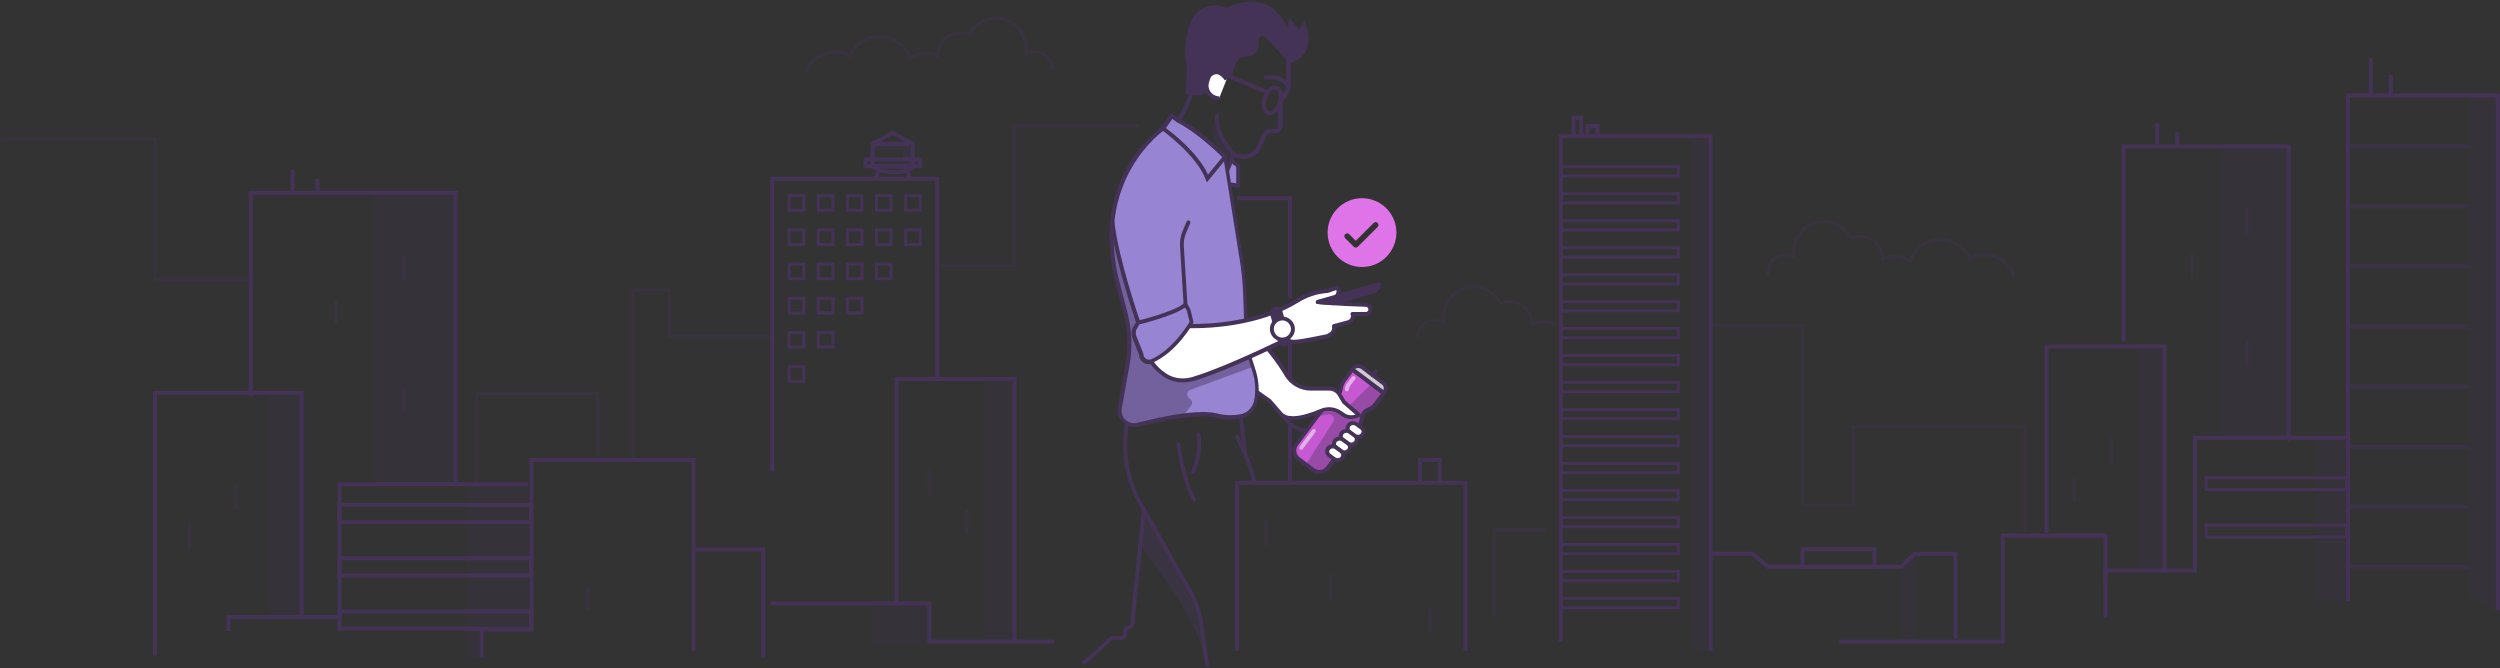 <?xml version="1.0" encoding="UTF-8"?>
<svg width="1250px" height="334px" viewBox="0 0 1250 334" version="1.1" xmlns="http://www.w3.org/2000/svg" xmlns:xlink="http://www.w3.org/1999/xlink">
    <rect x="0" y="0" width="1250" height="334" fill="#333333" stroke="none"/>
    <!-- Generator: Sketch 50.2 (55047) - http://www.bohemiancoding.com/sketch -->
    <title>5a9b058f2c064e00011c502d_js-banners-new-11</title>
    <desc>Created with Sketch.</desc>
    <defs></defs>
    <g id="Page-1" stroke="none" stroke-width="1" fill="none" fill-rule="evenodd">
        <g id="5a9b058f2c064e00011c502d_js-banners-new-11" fill-rule="nonzero">
            <g id="Group" transform="translate(540, 0)">
                <g transform="translate(106, 182)" id="Shape">
                    <g transform="translate(0, 1)">
                        <path d="M45.9,13.5 L39.6,8.8 L36.4,6.4 L30.1,1.7 L26,7.1 C25.1,8.3 24.5,9.8 24.3,11.3 L24.3,11.4 C24.1,13.2 23,14.7 21.4,15.5 L20.4,16 C19.2,16.6 18.2,17.5 17.4,18.6 L2.1,39.1 C0.4,41.4 0.8,44.7 3.2,46.4 L5.2,47.9 L8.4,50.3 L10.4,51.8 C12.7,53.5 16,53.1 17.7,50.7 L33,30.2 C33.8,29.1 34.3,27.9 34.6,26.6 L34.8,25.5 C35.1,23.8 36.3,22.3 37.9,21.6 L38,21.6 C39.4,21 40.7,20 41.6,18.8 L45.9,13.5 Z" fill="#C659D1"></path>
                        <path d="M13.7,54 C12.3,54 11.1,53.6 10,52.8 L2.7,47.3 C1.4,46.3 0.5,44.8 0.3,43.2 C0.1,41.5 0.5,39.9 1.5,38.6 L16.8,18.1 C17.7,16.9 18.9,15.9 20.2,15.3 L21.2,14.8 C22.5,14.2 23.3,12.9 23.5,11.5 L23.5,11.4 C23.7,9.7 24.3,8.1 25.4,6.7 L30.1,0.5 L47.4,13.5 L42.7,19.7 C41.7,21.1 40.3,22.2 38.7,22.8 L38.6,22.8 C37.3,23.4 36.3,24.5 36.1,26 L35.9,27.1 C35.6,28.6 35,30 34.1,31.2 L18.8,51.7 C17.6,53.1 15.7,54 13.7,54 Z M30.4,3.1 L26.9,7.7 C26.1,8.8 25.6,10.1 25.4,11.4 L25.4,11.5 C25.2,13.6 23.9,15.4 22,16.4 L21,16.9 C19.9,17.4 19,18.2 18.3,19.2 L3,39.7 C2.3,40.6 2,41.7 2.2,42.9 C2.4,44.1 3,45 3.9,45.7 L11.2,51.2 C11.9,51.8 12.8,52 13.7,52 C15.1,52 16.3,51.4 17.1,50.3 L32.4,29.8 C33.1,28.9 33.6,27.7 33.8,26.6 L34,25.5 C34.4,23.4 35.8,21.7 37.7,20.9 L37.8,20.9 C39.1,20.4 40.2,19.5 41,18.4 L44.5,13.8 L30.4,3.1 Z" fill="#443356"></path>
                    </g>
                    <path d="M27.4,13.7 C27.4,13.7 27.3,13.7 27.3,13.7 C26.8,13.6 26.4,13.1 26.4,12.6 C26.5,11.4 27,10.3 27.7,9.4 L30,6.4 C30.3,6 31,5.9 31.4,6.2 C31.8,6.5 31.9,7.2 31.6,7.6 L29.3,10.6 C28.8,11.3 28.5,12 28.4,12.9 C28.3,13.3 27.9,13.7 27.4,13.7 Z" fill="#FFFFFF" opacity="0.52"></path>
                    <path d="M4.6,42.9 C4.4,42.9 4.2,42.8 4,42.7 C3.6,42.4 3.5,41.7 3.8,41.3 L10.1,32.9 C10.4,32.5 11.1,32.4 11.5,32.7 C11.9,33 12,33.7 11.7,34.1 L5.4,42.5 C5.2,42.8 4.9,42.9 4.6,42.9 Z" fill="#FFFFFF" opacity="0.52"></path>
                    <path d="M7.2,49.8 L20.5,29.1 C21,28.4 21.1,27.5 20.8,26.7 C20.2,25.3 18.3,24.1 12,27 L14.5,23.3 C14.5,23.3 19.9,19.4 25.8,25.4 L32.6,25.9 L28.4,21 L39.7,9.8 L46,14.5 L41.1,22.8 L35.8,24.8 L34.9,27.8 L18.9,51 C16.8,54 12.5,54.6 9.8,52.1 L7.2,49.8 Z" fill="#443356" opacity="0.35"></path>
                    <g transform="translate(28, 0)">
                        <path d="M17.5,9.5 L7,1.6 C5.6,0.5 3.5,0.8 2.5,2.3 L2.2,2.7 L17.9,14.5 L18.2,14.1 C19.3,12.6 19,10.6 17.5,9.5 Z" fill="#CFCAD3"></path>
                        <path d="M18.1,15.9 L0.8,2.9 L1.7,1.7 C2.5,0.6 3.8,2.84217094e-14 5.1,2.84217094e-14 C6,2.84217094e-14 6.9,0.3 7.6,0.8 L18.1,8.7 C20,10.1 20.4,12.8 19,14.6 L18.1,15.9 Z M3.6,2.5 L17.7,13 C18.1,12.1 17.9,10.9 17,10.3 L6.5,2.4 C5.6,1.8 4.4,1.9 3.6,2.5 Z" fill="#443356"></path>
                    </g>
                    <path d="M40.3,6.6 C40.1,6.6 39.9,6.5 39.7,6.4 C39.3,6.1 39.2,5.4 39.5,5 L41,3.1 C41.3,2.7 42,2.6 42.4,2.9 C42.8,3.2 42.9,3.9 42.6,4.3 L41.1,6.2 C40.9,6.4 40.6,6.6 40.3,6.6 Z" fill="#443356"></path>
                    <g transform="translate(26, 28)">
                        <path d="M5.4,7.9 L2.8,6 C1.7,5.1 1.5,3.6 2.4,2.5 C3.3,1.4 5,1.2 6.2,2.1 L8.8,4 C9.9,4.9 10.1,6.4 9.2,7.5 C8.2,8.5 6.5,8.7 5.4,7.9 Z" fill="#FFFFFF"></path>
                        <path d="M7,9.4 C6.2,9.4 5.4,9.1 4.8,8.7 L2.2,6.8 C1.4,6.2 0.9,5.4 0.8,4.5 C0.7,3.6 1,2.6 1.6,1.9 C2.3,1.1 3.4,0.6 4.5,0.6 C5.3,0.6 6.1,0.9 6.7,1.3 L9.3,3.2 C10.1,3.8 10.6,4.6 10.7,5.6 C10.8,6.5 10.5,7.5 9.9,8.2 C9.2,8.9 8.1,9.4 7,9.4 Z M4.6,2.5 C4.1,2.5 3.6,2.7 3.2,3.1 C2.9,3.4 2.8,3.8 2.8,4.2 C2.8,4.6 3,4.9 3.4,5.2 L6,7.1 C6.7,7.6 7.8,7.5 8.4,6.8 C8.7,6.5 8.8,6.1 8.8,5.7 C8.8,5.3 8.6,5 8.2,4.7 L5.6,2.8 C5.3,2.6 4.9,2.5 4.6,2.5 Z" fill="#443356"></path>
                    </g>
                    <g transform="translate(23, 32)">
                        <path d="M5,7.7 L2.4,5.8 C1.3,4.9 1.1,3.4 2,2.3 C2.9,1.2 4.6,1 5.8,1.9 L8.4,3.8 C9.5,4.7 9.7,6.2 8.8,7.3 C7.8,8.4 6.1,8.6 5,7.7 Z" fill="#FFFFFF"></path>
                        <path d="M6.6,9.3 C5.8,9.3 5,9 4.4,8.6 L1.8,6.7 C1,6.1 0.5,5.3 0.4,4.4 C0.3,3.5 0.6,2.5 1.2,1.8 C2.4,0.4 4.8,0.1 6.3,1.3 L8.9,3.2 C9.7,3.8 10.2,4.6 10.3,5.6 C10.4,6.5 10.1,7.5 9.5,8.2 C8.8,8.8 7.7,9.3 6.6,9.3 Z M4.2,2.4 C3.7,2.4 3.2,2.6 2.8,3 C2.5,3.3 2.4,3.7 2.4,4.1 C2.4,4.5 2.6,4.8 3,5.1 L5.6,7 C6.3,7.5 7.4,7.4 8,6.7 C8.3,6.4 8.4,6 8.4,5.6 C8.4,5.2 8.2,4.9 7.8,4.6 L5.2,2.7 C4.9,2.5 4.5,2.4 4.2,2.4 Z" fill="#443356"></path>
                    </g>
                    <g transform="translate(19, 36)">
                        <path d="M5.6,7.6 L3,5.7 C1.9,4.8 1.7,3.3 2.6,2.2 C3.5,1.1 5.2,0.9 6.4,1.8 L9,3.7 C10.1,4.6 10.3,6.1 9.4,7.2 C8.4,8.3 6.7,8.5 5.6,7.6 Z" fill="#FFFFFF"></path>
                        <path d="M7.2,9.2 C6.4,9.2 5.6,8.9 5,8.5 L2.4,6.6 C1.6,6 1.1,5.2 1,4.2 C0.9,3.3 1.2,2.3 1.8,1.6 C2.5,0.8 3.6,0.3 4.7,0.3 C5.5,0.3 6.3,0.6 6.9,1 L9.5,2.9 C10.3,3.5 10.8,4.3 10.9,5.3 C11,6.2 10.7,7.2 10.1,7.9 C9.4,8.7 8.3,9.2 7.2,9.2 Z M4.8,2.3 C4.3,2.3 3.8,2.5 3.4,2.9 C3.1,3.2 3,3.6 3,4 C3,4.4 3.2,4.7 3.6,5 L6.2,6.9 C6.9,7.4 8,7.3 8.6,6.6 C8.9,6.3 9,5.9 9,5.5 C9,5.1 8.8,4.8 8.4,4.5 L5.8,2.6 C5.5,2.4 5.1,2.3 4.8,2.3 Z" fill="#443356"></path>
                    </g>
                    <g transform="translate(16, 40)">
                        <path d="M5.2,7.5 L2.6,5.6 C1.5,4.7 1.3,3.2 2.2,2.1 C3.1,1 4.8,0.8 6,1.7 L8.6,3.6 C9.7,4.5 9.9,6 9,7.1 C8,8.2 6.3,8.4 5.2,7.5 Z" fill="#FFFFFF"></path>
                        <path d="M6.8,9 C6,9 5.2,8.7 4.6,8.3 L2,6.4 C1.2,5.8 0.7,5 0.6,4 C0.5,3.1 0.8,2.1 1.4,1.4 C2.1,0.6 3.2,0.1 4.3,0.1 C5.1,0.1 5.9,0.4 6.5,0.8 L9.1,2.7 C9.9,3.3 10.4,4.1 10.5,5 C10.6,5.9 10.3,6.9 9.7,7.6 C9,8.6 7.9,9 6.8,9 Z M4.4,2.2 C3.9,2.2 3.4,2.4 3,2.8 C2.7,3.1 2.6,3.5 2.6,3.9 C2.6,4.3 2.8,4.6 3.2,4.9 L5.8,6.8 C6.5,7.3 7.6,7.2 8.2,6.5 C8.5,6.2 8.6,5.8 8.6,5.4 C8.6,5 8.4,4.7 8,4.4 L5.4,2.5 C5.1,2.3 4.7,2.2 4.4,2.2 Z" fill="#443356"></path>
                    </g>
                </g>
                <g transform="translate(65, 156)" id="Shape">
                    <path d="M14.1,2 C14.1,2 30.4,17.7 38.2,31.3 C40.7,35.7 45.4,38.3 50.4,38.3 L59.7,38.3 C61.8,38.3 63.7,39.4 64.8,41.2 L67.1,45.1 L74.6,51.6 L73.6,52 C71.4,53 68.8,52.8 66.8,51.5 L65.2,50.4 C62.4,48.4 58.7,48.1 55.6,49.4 C49.4,52.1 39,55.5 35.1,50.6 L29.9,44.6 L2.6,25.2 C2.6,25.1 -3.7,6.4 14.1,2 Z" fill="#FFFFFF"></path>
                    <path d="M41.5,54 C38.2,54 35.8,53 34.3,51.1 L29.2,45.2 L2,25.9 C1.8,25.8 1.7,25.6 1.6,25.4 C1.5,25 -1.4,16.1 2.6,8.9 C4.8,5 8.5,2.3 13.8,1 C14.1,0.9 14.5,1 14.7,1.2 C14.9,1.4 31.2,17.1 39,30.7 C41.3,34.7 45.6,37.2 50.3,37.2 L59.6,37.2 C62,37.2 64.3,38.5 65.5,40.6 L67.7,44.3 L75.1,50.7 C75.4,50.9 75.5,51.3 75.4,51.6 C75.3,51.9 75.1,52.2 74.8,52.4 L73.8,52.8 C71.3,53.9 68.4,53.7 66.1,52.2 L64.4,51 C61.9,49.3 58.5,48.9 55.7,50.1 C52,52 46.2,54 41.5,54 Z M3.4,24.5 L30.4,43.7 C30.5,43.7 30.5,43.8 30.6,43.9 L35.8,49.9 C36.9,51.4 38.8,52.1 41.5,52.1 C45.9,52.1 51.4,50.1 55.2,48.5 C58.6,47 62.7,47.4 65.8,49.6 L67.4,50.7 C68.9,51.7 71,51.9 72.7,51.3 L66.4,45.8 C66.3,45.7 66.2,45.6 66.2,45.6 L63.9,41.7 C63,40.2 61.4,39.3 59.7,39.3 L50.4,39.3 C45,39.3 40,36.4 37.3,31.8 C30.3,19.7 16.3,5.6 13.7,3.2 C9.3,4.4 6.1,6.7 4.3,10 C1.2,15.7 3,23 3.4,24.5 Z" fill="#443356"></path>
                </g>
                <path d="M113.1,216.4 C109.7,216.1 106.5,214.6 104.1,212.1 L100.4,208.3 L101.8,206.9 L105.5,210.7 C107.5,212.8 110.3,214.1 113.2,214.4 L113.1,216.4 Z" id="Shape" fill="#443356"></path>
                <g transform="translate(71, 79)" id="Shape">
                    <polyline fill="#9784D3" points="4.5 1.2 8.1 4 8.1 14 1.7 12.7"></polyline>
                    <path d="M8.1,15 C8,15 8,15 7.9,15 L1.5,13.7 C1,13.6 0.6,13.1 0.7,12.5 C0.8,12 1.3,11.6 1.9,11.7 L7.1,12.7 L7.1,4.4 L3.9,1.9 C3.5,1.6 3.4,0.9 3.7,0.5 C4,0.1 4.7,-2.77555756e-16 5.1,0.3 L8.7,3.1 C8.9,3.3 9.1,3.6 9.1,3.9 L9.1,13.9 C9.1,14.2 9,14.5 8.7,14.7 C8.6,14.9 8.3,15 8.1,15 Z" fill="#443356"></path>
                </g>
                <path d="M52.8,47.2 C52.8,47.2 64.8,50 67.3,42.2 L70.8,36.7 L71.5,37.4 C73.1,39 75.9,38.3 76.5,36.1 L77.6,32.5 C78.4,29.9 80.7,28.2 83.4,28.2 C86.7,28.2 89.4,25.5 89.4,22.2 L89.4,20 C89.4,18.3 91.4,17.5 92.6,18.7 C96.6,22.7 103.2,29.4 104.4,31.8 L106,31.3 C109.8,30.1 112.8,27 113.9,23.1 C114.4,21.1 114.5,19.1 114,17.1 L112.3,10.1 L109.8,14.9 L104.5,9.1 L103.7,14.1 C103.7,14.1 96.9,-6.7 73.4,3.8 L70.7,3.1 C64.5,1.5 58.1,4.7 55.6,10.5 C53.4,15.6 51.7,22.7 53.1,31.9 C53.3,33.2 53.3,34.5 53.3,35.8 L52.8,47.2 Z" id="Shape" fill="#443356"></path>
                <g transform="translate(69, 35)" fill="#443356">
                    <path d="M25.9,22.6 C25.5,22.6 25.1,22.5 24.8,22.4 C22.2,21.5 21.2,17.6 22.5,13.6 C23.7,10.2 26.2,7.8 28.6,7.8 C29,7.8 29.4,7.9 29.7,8 C32.3,8.9 33.3,12.8 32,16.8 C30.8,20.2 28.3,22.6 25.9,22.6 Z M28.6,9.8 C27.3,9.8 25.4,11.4 24.4,14.3 C23.3,17.4 24.1,20.1 25.4,20.6 C26.7,21.1 28.9,19.5 30,16.2 C31.1,13.1 30.3,10.4 29,9.9 C28.9,9.8 28.7,9.8 28.6,9.8 Z" id="Shape"></path>
                    <rect id="Rectangle-path" transform="translate(13.154, 6.303) rotate(22.21) translate(-13.154, -6.303) " x="0.404" y="5.303" width="25.5" height="2"></rect>
                    <path d="M35.1,8.8 C34.9,8.8 34.6,8.7 34.4,8.5 L32.6,6.8 C31.2,5.5 29.3,4.7 27.4,4.7 L23.9,4.7 C23.3,4.7 22.9,4.3 22.9,3.7 C22.9,3.1 23.3,2.7 23.9,2.7 L27.4,2.7 C29.9,2.7 32.2,3.6 34,5.3 L35.8,7 C36.2,7.4 36.2,8 35.8,8.4 C35.6,8.7 35.3,8.8 35.1,8.8 Z" id="Shape"></path>
                </g>
                <path d="M71.9,87.3 L48,64.2 L48,60 L48.2,59.7 C48.3,59.6 54.3,50.9 55,43.7 L55.1,42.8 L57.3,42.8 L57.3,26.9 L66.7,7.5 L90.8,7.5 L105.4,23.4 L105.4,42.2 C105.4,44.5 104.6,46.8 103.1,48.7 L101.4,50.9 L101.4,62.9 C101.4,63.9 101,64.8 100.3,65.5 C99.6,66.2 98.7,66.6 97.7,66.6 C97.7,66.6 97.7,66.6 97.7,66.6 C97.6,66.6 97.5,66.6 97.4,66.6 L96.3,66.5 C94.7,66.4 93.2,67.4 92.7,68.9 C92,71.2 91,73.3 89.7,75.3 C87.9,78 85,79.5 81.8,79.5 C80.2,79.5 78.7,79.1 77.4,78.4 L74.5,85.8 L71.9,87.3 Z M50.1,63.3 L72.2,84.7 L72.8,84.3 L76.3,75.2 L77.3,76 C78.6,76.9 80.1,77.4 81.6,77.4 C84.1,77.4 86.4,76.1 87.8,74.1 C89,72.3 89.9,70.4 90.5,68.3 C91.2,65.9 93.6,64.2 96.1,64.4 L97.2,64.5 C97.2,64.5 97.3,64.5 97.3,64.5 C97.8,64.5 98.2,64.3 98.5,64 C98.8,63.7 99,63.2 99,62.8 L99,50.1 L101.2,47.4 C102.4,45.9 103,44.1 103,42.2 L103,24.2 L89.6,9.5 L68,9.5 L59.4,27.4 L59.4,44.9 L57,44.9 C56,51.7 51.1,59.2 50.1,60.7 L50.1,63.3 Z" id="Shape" fill="#443356"></path>
                <g transform="translate(14, 57)" id="Shape">
                    <path d="M61.1,37.2 L58.6,21.4 C58.6,21.4 46.1,8.6 35.1,3.1 L31.8,0.8 L27.5,7.1 C27.5,7.1 -9.3,31.9 5,85.1 L8.7,99.3 C10.9,107.9 11.2,116.8 9.7,125.5 L5.9,146.8 C5.5,148.8 6.1,151 7.4,152.6 C9.2,154.8 12.1,155.8 14.8,155.1 C24,152.7 45.1,147.9 54.4,150.6 C54.4,150.6 60,152.3 66.5,150.9 C70.3,150.1 73.3,146.9 74,143 C74.9,138.1 74.6,133.1 73.1,128.4 L69.4,116.6 L68.5,90.5 C68.3,84.4 67.7,78.3 66.7,72.3 L61.1,37.2 Z" fill="#9784D3"></path>
                    <path d="M13,156.5 C10.5,156.5 8.2,155.4 6.6,153.4 C5.1,151.6 4.5,149.2 4.9,146.8 L8.7,125.5 C10.2,116.9 9.9,108.2 7.7,99.7 L4,85.5 C-3.4,57.7 3.2,37.7 10,25.8 C17,13.7 25.4,7.5 26.7,6.6 L30.8,0.5 C31,0.3 31.2,0.1 31.4,0.1 C31.7,0.1 31.9,0.1 32.2,0.3 L35.4,2.5 C46.4,8 58.6,20.4 59.1,20.9 C59.2,21 59.3,21.2 59.4,21.4 L61.9,37.2 L67.5,72.4 C68.5,78.4 69.1,84.6 69.3,90.7 L70.2,116.7 L73.9,128.4 C75.4,133.3 75.8,138.5 74.8,143.5 C74,147.8 70.8,151.2 66.5,152.2 C64.7,152.6 62.8,152.8 60.9,152.8 C56.9,152.8 54,151.9 53.9,151.9 C52.2,151.4 49.9,151.2 47.1,151.2 C36.9,151.2 22.5,154.5 14.8,156.5 C14.4,156.4 13.7,156.5 13,156.5 Z M32.1,2.4 L28.4,7.8 C28.3,7.9 28.2,8 28.1,8.1 C27.7,8.3 -7.9,33.1 6,85 L9.7,99.3 C12,108.1 12.3,117 10.7,126 L6.9,147.3 C6.6,149.1 7,150.9 8.2,152.3 C9.4,153.8 11.2,154.6 13.1,154.6 C13.6,154.6 14.1,154.5 14.6,154.4 C22.4,152.4 36.9,149 47.4,149 C50.4,149 52.9,149.3 54.8,149.8 C54.8,149.8 57.5,150.6 61.2,150.6 C63,150.6 64.7,150.4 66.4,150.1 C69.8,149.4 72.5,146.6 73.1,143 C74,138.3 73.7,133.4 72.2,128.8 L68.5,117 C68.5,116.9 68.5,116.8 68.5,116.7 L67.6,90.6 C67.4,84.6 66.8,78.5 65.8,72.5 L60.2,37.3 L57.7,22 C56,20.3 44.6,9.1 34.6,4.2 C34.6,4.2 34.5,4.2 34.5,4.1 L32.1,2.4 Z" fill="#443356"></path>
                </g>
                <path d="M52.1,177.8 L44.5,168.9 L32.8,126.1 L19.3,116.3 L15.8,118.1 C15.8,125.4 16.7,133.4 19.1,142.2 L22.8,156.4 C25,165 25.3,173.9 23.8,182.6 L20,203.8 C19.8,205.2 19.8,206.6 20.4,207.9 C21.8,211.4 25.5,213.1 28.9,212.2 C33.7,210.9 41.8,209 49.8,207.9 L52.2,207.1 L55.5,202.9 C56.4,201.7 56.1,200.1 54.8,199.3 C53,198.3 53.3,195.6 55.2,194.9 L86.5,183.4 L83.4,173.6 L81.5,170.6 L52.1,177.8 Z" id="Shape" fill="#443356" opacity="0.43"></path>
                <path d="M76.8,77.8 C76.5,77.8 76.3,77.7 76.1,77.5 C75.7,77.1 66.2,67.7 67.5,57.8 C67.6,57.3 68.1,56.9 68.6,56.9 C69.1,57 69.5,57.5 69.5,58 C68.3,66.9 77.4,75.9 77.5,76 C77.9,76.4 77.9,77 77.5,77.4 C77.3,77.7 77.1,77.8 76.8,77.8 Z" id="Shape" fill="#443356"></path>
                <path d="M63.4,91.2 L62.8,89.6 C58.1,77.3 41.2,65.2 41,65.1 L40.2,64.5 L45.6,56.6 L49.6,59.4 C60.6,64.9 72.8,77.3 73.3,77.8 L73.9,78.4 L63.4,91.2 Z M42.9,64 C46.3,66.5 59.1,76.5 64,87.3 L71.2,78.5 C68.5,75.9 57.9,65.7 48.6,61.1 L48.5,61 L46.1,59.3 L42.9,64 Z" id="Shape" fill="#443356"></path>
                <g transform="translate(127, 155)" fill="#443356" id="Shape">
                    <path d="M9.1,1.9 L1.1,1.9"></path>
                    <path d="M9.1,2.9 L1.1,2.9 C0.5,2.9 0.1,2.5 0.1,1.9 C0.1,1.3 0.5,0.9 1.1,0.9 L9.1,0.9 C9.7,0.9 10.1,1.3 10.1,1.9 C10.1,2.5 9.6,2.9 9.1,2.9 Z"></path>
                </g>
                <path d="M141,99.1 C131.5,99.1 123.8,106.8 123.8,116.3 C123.8,125.8 131.5,133.5 141,133.5 C150.5,133.5 158.2,125.8 158.2,116.3 C158.2,106.8 150.5,99.1 141,99.1 Z M148.8,113.5 L138.9,123.4 C138.6,123.7 138.3,123.8 137.9,123.8 C137.5,123.8 137.2,123.7 136.9,123.4 L132.6,119.1 C132,118.5 132,117.7 132.6,117.1 C133.2,116.5 134,116.5 134.6,117.1 L137.9,120.4 L146.8,111.5 C147.4,110.9 148.3,110.9 148.8,111.5 C149.4,112 149.4,112.9 148.8,113.5 Z" id="Shape" fill="#DF74E8"></path>
                <path d="M62.7,333.2 L59.6,311.8 C58.8,306.4 57.1,301.3 54.4,296.6 L29.4,252.3 C23.5,241.7 20.8,229.8 21.8,217.7 L22.3,211.4 L24.3,211.6 L23.8,217.9 C22.8,229.6 25.4,241.1 31.1,251.3 L56.1,295.6 C58.9,300.5 60.7,305.9 61.5,311.5 L64.6,332.9 L62.7,333.2 Z" id="Shape" fill="#443356"></path>
                <path d="M2,332.5 L0.7,331 L8.7,324.3 L14.6,318.8 C15.1,318.3 15.8,318 16.5,318 L20.7,318 C21.2,318 21.6,317.6 21.6,317.1 L21.6,315.5 C21.6,313.9 22.9,312.6 24.5,312.6 C25,312.6 25.4,312.2 25.4,311.7 L25.4,309.3 C25.4,309.2 25.4,309.1 25.4,309 L31,254.4 L33,254.6 L27.4,309.2 L27.4,311.7 C27.4,313.3 26.1,314.6 24.5,314.6 C24,314.6 23.6,315 23.6,315.5 L23.6,317.1 C23.6,318.7 22.3,320 20.7,320 L16.5,320 C16.3,320 16.1,320.1 15.9,320.2 L10,325.7 L2,332.5 Z" id="Shape" fill="#443356"></path>
                <path d="M87,241.7 C86.5,241.7 86.1,241.4 86,240.9 C85,236.2 83.5,231.5 81.5,227.1 L77.7,218.8 C77.5,218.3 77.7,217.7 78.2,217.5 C78.7,217.3 79.3,217.5 79.5,218 L83.3,226.3 C85.4,230.8 86.9,235.6 88,240.5 C88.1,241 87.8,241.6 87.2,241.7 C87.1,241.7 87.1,241.7 87,241.7 Z" id="Shape" fill="#443356"></path>
                <rect id="Rectangle-path" fill="#443356" transform="translate(81.445, 217.14) rotate(84.031) translate(-81.445, -217.14) " x="71.845" y="216.14" width="19.2" height="2"></rect>
                <path d="M56.4,237.1 C56.3,237.1 56.1,237.1 56,237 C55.5,236.8 55.3,236.2 55.5,235.7 L55.6,235.5 C58.3,229.8 59.2,223.5 58.3,217.3 C58.2,216.8 58.6,216.2 59.1,216.2 C59.6,216.1 60.2,216.5 60.2,217 C61.2,223.6 60.2,230.3 57.4,236.4 L57.3,236.6 C57.2,236.9 56.8,237.1 56.4,237.1 Z" id="Shape" fill="#443356"></path>
                <path d="M57.1,250.8 C56.8,250.8 56.4,250.6 56.2,250.3 C51.1,241.8 48.4,223.2 48.3,222.4 C48.2,221.9 48.6,221.3 49.1,221.3 C49.6,221.2 50.2,221.6 50.2,222.1 C50.2,222.3 52.9,241.1 57.8,249.2 C58.1,249.7 57.9,250.3 57.5,250.6 C57.5,250.7 57.3,250.8 57.1,250.8 Z" id="Shape" fill="#443356"></path>
                <g transform="translate(31, 142)" id="Shape">
                    <path d="M18.1,21 L23.6,21 C23.6,21 54.9,22.4 77.7,8.2 C81.8,5.6 86.4,4 91.3,3.5 L93.1,3.3 L97.6,1.7 C97.6,1.7 97.6,1.7 97.7,1.8 C99,3.8 97.9,6.4 95.6,6.9 L87.8,8.9 C87.8,8.9 98,9.8 111.8,10.3 C114,10.4 114.8,13.1 113.1,14.4 C112.7,14.7 112.2,14.9 111.7,14.9 L105,14.9 C105.7,16.7 104.6,18.7 102.7,19.1 L101.8,19.3 L95.8,21 C96.2,22.6 95.5,24.3 94.1,25.1 L92.6,26 C92.6,26 76.8,29.5 75.1,28.8 L72.7,28.8 C70.6,28.8 68.6,29.3 66.8,30.2 C59.2,33.8 37.9,43.7 25.1,47.5 C20.3,48.9 15.2,48.2 11.1,45.3 C6.8,42.3 2.1,37.4 1.9,30 L18.1,21 Z" fill="#FFFFFF"></path>
                    <path d="M20.3,49.2 C16.7,49.2 13.3,48.1 10.5,46.1 C6.3,43.1 1.1,37.9 0.8,30 C0.8,29.6 1,29.3 1.3,29.1 L17.6,20.1 C17.7,20 17.9,20 18.1,20 L23.6,20 C23.7,20 24.5,20 25.9,20 C33.1,20 58.2,19.1 77.2,7.3 C81.5,4.6 86.3,3 91.2,2.5 L92.9,2.3 L97.3,0.8 C97.7,0.7 98.2,0.8 98.4,1.2 C98.4,1.2 98.4,1.3 98.5,1.4 C99.3,2.6 99.4,4 98.9,5.4 C98.4,6.7 97.2,7.7 95.9,8.1 L94,8.6 C98.3,8.9 104.7,9.3 112,9.5 C113.4,9.5 114.6,10.4 115,11.8 C115.4,13.1 115,14.6 113.9,15.4 C113.3,15.8 112.6,16.1 111.9,16.1 L106.4,16.1 C106.4,16.8 106.2,17.6 105.9,18.2 C105.3,19.3 104.3,20 103.1,20.3 L102.2,20.5 L97.1,21.9 C97.2,23.6 96.3,25.3 94.8,26.1 L93.3,27 C93.2,27 93.1,27.1 93,27.1 C92.5,27.2 80,30 76.2,30 C75.8,30 75.4,30 75.2,29.9 L73,29.9 C71.1,29.9 69.2,30.4 67.5,31.2 C59.2,35.2 38.4,44.8 25.6,48.6 C23.7,49 22,49.2 20.3,49.2 Z M2.9,30.6 C3.4,37.4 7.9,41.9 11.7,44.5 C14.2,46.3 17.2,47.2 20.4,47.2 C21.9,47.2 23.4,47 24.9,46.6 C37.5,42.9 58.2,33.3 66.5,29.3 C68.5,28.3 70.6,27.8 72.8,27.8 L75.2,27.8 C75.3,27.8 75.5,27.8 75.6,27.9 C75.6,27.9 75.7,27.9 76.1,27.9 C79.5,27.9 90.9,25.4 92.4,25.1 L93.8,24.3 C94.8,23.7 95.3,22.5 95,21.3 C94.9,20.8 95.2,20.2 95.7,20.1 L102.7,18.2 C103.3,18.1 103.9,17.7 104.2,17.1 C104.5,16.5 104.6,15.9 104.3,15.3 C104.2,15 104.2,14.7 104.4,14.4 C104.6,14.1 104.9,14 105.2,14 L111.9,14 C112.2,14 112.5,13.9 112.7,13.7 C113.4,13.2 113.2,12.5 113.1,12.3 C113,12.1 112.8,11.4 111.9,11.4 C98.2,11 87.9,10.1 87.8,10 C87.3,10 86.9,9.6 86.9,9.1 C86.9,8.6 87.2,8.2 87.6,8.1 L95.4,6.1 C96.2,5.9 96.8,5.4 97.1,4.6 C97.3,4.1 97.3,3.5 97.2,3 L93.5,4.3 C93.4,4.3 93.3,4.3 93.3,4.4 L91.5,4.6 C86.9,5.1 82.4,6.6 78.4,9.1 C59,21.2 33.4,22.1 26.1,22.1 C24.6,22.1 23.7,22.1 23.7,22.1 L18.5,22.1 L2.9,30.6 Z" fill="#443356"></path>
                </g>
                <g transform="translate(117, 141)" fill="#443356" id="Shape">
                    <path d="M1.8,10 L32.3,1.2 C32.3,2.8 31.2,4.3 29.7,4.7 L9.6,10.6 L1.8,10 Z"></path>
                    <path d="M9.6,11.6 C9.6,11.6 9.5,11.6 9.6,11.6 L1.8,11 C1.3,11 0.9,10.6 0.9,10.1 C0.9,9.6 1.2,9.2 1.6,9 L32.1,0.2 C32.4,0.1 32.7,0.2 33,0.4 C33.3,0.6 33.4,0.9 33.4,1.2 C33.4,3.3 32,5.1 30,5.7 L9.9,11.6 C9.8,11.6 9.7,11.6 9.6,11.6 Z M7.3,9.5 L9.4,9.7 L29.3,3.9 C29.9,3.7 30.4,3.3 30.8,2.8 L7.3,9.5 Z"></path>
                </g>
                <g transform="translate(94, 153)">
                    <path d="M5.1,18.2 L1,4 C0.6,2.6 1.4,1 2.9,0.6 L3.7,0.4 C5.1,-3.88578059e-16 6.7,0.8 7.1,2.3 L11.2,16.5 C11.6,17.9 10.8,19.5 9.3,19.9 L8.5,20.1 C7,20.5 5.5,19.7 5.1,18.2 Z" id="Shape" fill="#443356"></path>
                    <g transform="translate(0, 5)">
                        <circle id="Oval" fill="#FFFFFF" cx="7.2" cy="6.5" r="5.3"></circle>
                        <path d="M7.2,12.7 C4.4,12.7 2,10.8 1.2,8.2 C0.2,4.9 2.2,1.4 5.5,0.5 C6.1,0.3 6.7,0.3 7.2,0.3 C10,0.3 12.4,2.2 13.2,4.8 C14.2,8.1 12.2,11.6 8.9,12.5 C8.3,12.6 7.8,12.7 7.2,12.7 Z M7.2,2.2 C6.8,2.2 6.4,2.3 6,2.4 C3.7,3.1 2.4,5.4 3.1,7.7 C3.6,9.5 5.3,10.8 7.2,10.8 C7.6,10.8 8,10.7 8.4,10.6 C10.7,9.9 12,7.6 11.3,5.3 C10.7,3.5 9.1,2.2 7.2,2.2 Z" id="Shape" fill="#443356"></path>
                    </g>
                </g>
                <g transform="translate(15, 110)" id="Shape">
                    <path d="M39.1,1.5 L37,6.5 C36.1,8.6 35.7,10.9 35.8,13.2 L37.6,42.5 L39.1,45.3 L40.6,51.4 C40.6,51.4 32.7,65.5 20.9,70.8 C18.4,71.9 15.5,70.1 15.5,67.3 L12.1,58.8 C11.5,57.2 11.6,55.4 12.5,54 L14,51.5 C14,51.5 3,19.9 1.2,1.6" fill="#9784D3"></path>
                    <path d="M19.3,72.1 C18.4,72.1 17.5,71.8 16.7,71.3 C15.4,70.4 14.5,69 14.5,67.4 L11.2,59 C10.5,57.1 10.6,55 11.7,53.3 L13,51.2 C11.7,47.3 2,18.5 0.3,1.5 C0.2,1 0.6,0.5 1.2,0.4 C1.8,0.4 2.2,0.7 2.3,1.3 C4.1,19.2 15,50.6 15.1,50.9 C15.2,51.2 15.2,51.5 15,51.7 L13.5,54.2 C12.8,55.4 12.7,56.8 13.2,58.1 L16.6,66.6 C16.6,66.7 16.7,66.8 16.7,67 C16.7,68 17.2,68.9 18,69.4 C18.8,69.9 19.8,70 20.7,69.6 C31.1,64.9 38.5,53.1 39.8,50.9 L38.4,45.3 L36.9,42.7 C36.8,42.6 36.8,42.4 36.8,42.3 L35,13 C34.9,10.6 35.3,8.1 36.2,5.8 L38.3,0.8 C38.5,0.3 39.1,0.1 39.6,0.3 C40.1,0.5 40.3,1.1 40.1,1.6 L38,6.6 C37.2,8.6 36.8,10.7 36.9,12.9 L38.7,41.9 L40.1,44.5 C40.1,44.6 40.2,44.7 40.2,44.7 L41.7,50.8 C41.8,51 41.7,51.3 41.6,51.5 C41.3,52.1 33.4,66 21.4,71.3 C20.6,72 20,72.1 19.3,72.1 Z" fill="#443356"></path>
                </g>
                <path d="M29.2,162.3 L28.7,160.4 C28.9,160.4 47.4,155.8 51.9,151.7 L53.2,153.2 C48.3,157.6 29.9,162.2 29.2,162.3 Z" id="Shape" fill="#443356"></path>
                <g transform="translate(62, 35)" id="Shape">
                    <path d="M11.3,4.7 C11.3,4.7 10.5,3.2 8.7,1.9 C6.4,0.3 3.2,1.3 2.2,3.9 C1.9,4.7 1.7,5.5 1.4,6.3 C0.4,10.3 3.5,14.1 7.6,14.1" fill="#FFFFFF"></path>
                    <path d="M7.6,15.1 C5.3,15.1 3.2,14.1 1.8,12.3 C0.4,10.5 -0.1,8.2 0.5,6.1 C0.7,5.3 1,4.4 1.3,3.6 C1.9,2 3.1,0.9 4.7,0.4 C6.3,-0.1 8,0.2 9.3,1.1 C11.3,2.6 12.2,4.2 12.2,4.3 L10.4,5.2 C10.4,5.2 9.7,3.9 8,2.7 C7.2,2.1 6.2,1.9 5.2,2.3 C4.2,2.6 3.4,3.3 3.1,4.3 C2.8,5.1 2.6,5.9 2.4,6.6 C2,8.2 2.4,9.8 3.4,11.1 C4.4,12.4 6,13.2 7.7,13.2 L7.7,15.1 L7.6,15.1 Z" fill="#443356"></path>
                </g>
                <path d="M30.1,272.2 L44.2,292.1 C51.7,302.7 57.7,314.2 62.1,326.5 L63,329.1 L58,303.9 L31.8,254.8 L30.1,272.2 Z" id="Shape" fill="#443356" opacity="0.43"></path>
            </g>
            <g id="Group" transform="translate(237, 8)" fill="#443356">
                <path d="M166.3,28.5 C166.2,28.5 166.1,28.5 166,28.5 C165.6,28.4 165.4,27.9 165.5,27.5 C167.8,21.2 173.8,16.9 180.5,16.9 C183,16.9 185.5,17.5 187.8,18.7 C190.6,12.9 196.4,9.3 202.8,9.3 C209.7,9.3 215.9,13.5 218.3,19.9 C222.1,17.5 226.9,17 231,18.7 C231.6,12.5 236.8,7.7 243.2,7.7 C244.6,7.7 246,7.9 247.3,8.4 C250.1,3.5 255.3,0.4 261.1,0.4 C269.9,0.4 277,7.5 277,16.3 C277,16.7 277,17.2 276.9,17.6 C278,17.2 279.1,17 280.3,17 C285.6,17 289.8,21.3 289.8,26.5 C289.8,26.9 289.5,27.3 289,27.3 C288.5,27.3 288.2,27 288.2,26.5 C288.2,22.1 284.6,18.5 280.2,18.5 C278.8,18.5 277.4,18.9 276.2,19.6 L274.8,20.4 L275.1,18.8 C275.3,17.9 275.3,17.1 275.3,16.4 C275.3,8.5 268.9,2 260.9,2 C255.5,2 250.6,5 248.2,9.8 L247.9,10.4 L247.3,10.1 C246,9.6 244.6,9.3 243.2,9.3 C237.3,9.3 232.5,14.1 232.5,20 L232.5,21.2 L231.4,20.7 C229.6,19.9 227.8,19.4 225.9,19.4 C223.2,19.4 220.6,20.3 218.4,21.9 L217.6,22.5 L217.3,21.5 C215.3,15.2 209.5,11 202.9,11 C196.8,11 191.3,14.6 188.9,20.3 L188.6,21.1 L187.9,20.7 C185.7,19.4 183.2,18.7 180.7,18.7 C174.6,18.7 169.2,22.5 167.1,28.3 C166.9,28.3 166.6,28.5 166.3,28.5 Z" id="Shape" opacity="0.34"></path>
                <path d="M769.7,130.3 C769.4,130.3 769.1,130.1 769,129.8 C767,124.1 761.5,120.2 755.4,120.2 C752.9,120.2 750.4,120.9 748.2,122.2 L747.5,122.6 L747.2,121.8 C744.8,116.2 739.3,112.5 733.2,112.5 C726.6,112.5 720.8,116.7 718.8,123 L718.5,124 L717.7,123.4 C715.5,121.8 712.9,120.9 710.2,120.9 C708.3,120.9 706.4,121.3 704.7,122.2 L703.6,122.7 L703.6,121.5 C703.6,115.6 698.7,110.8 692.9,110.8 C691.5,110.8 690.1,111.1 688.8,111.6 L688,112 L687.7,111.4 C685.2,106.6 680.3,103.6 675,103.6 C667.1,103.6 660.6,110 660.6,118 C660.6,118.8 660.7,119.6 660.8,120.4 L661.1,122 L659.7,121.2 C658.5,120.5 657.1,120.1 655.7,120.1 C651.3,120.1 647.7,123.7 647.7,128.1 C647.7,128.5 647.7,128.8 647.8,129.3 C647.9,129.7 647.6,130.1 647.2,130.2 C646.8,130.3 646.4,130 646.3,129.6 C646.2,129.1 646.2,128.6 646.2,128.2 C646.2,122.9 650.5,118.7 655.7,118.7 C656.9,118.7 658,118.9 659.1,119.3 C659.1,118.9 659,118.4 659,118 C659,109.2 666.1,102.1 674.9,102.1 C680.6,102.1 685.8,105.1 688.7,110.1 C690,109.6 691.4,109.4 692.8,109.4 C699.1,109.4 704.4,114.3 705,120.4 C709.2,118.8 714,119.2 717.7,121.6 C720.2,115.2 726.3,110.9 733.2,110.9 C739.6,110.9 745.4,114.6 748.2,120.3 C750.4,119.1 752.9,118.5 755.5,118.5 C762.2,118.5 768.2,122.7 770.5,129.1 C770.6,129.5 770.4,129.9 770,130.1 C769.9,130.2 769.8,130.3 769.7,130.3 Z" id="Shape" opacity="0.34"></path>
                <path d="M471.8,161.7 C471.4,161.7 471,161.4 471,160.9 C471,155.6 475.3,151.4 480.5,151.4 C481.7,151.4 482.8,151.6 483.9,152 C483.9,151.6 483.8,151.1 483.8,150.7 C483.8,142 490.9,134.8 499.7,134.8 C505.4,134.8 510.6,137.8 513.5,142.8 C514.8,142.3 516.2,142.1 517.6,142.1 C523.9,142.1 529.2,147 529.8,153.1 C533.5,151.7 537.6,151.8 541.1,153.5 C541.5,153.7 541.6,154.1 541.4,154.5 C541.2,154.9 540.8,155 540.4,154.8 C536.9,153.1 532.9,153.1 529.4,154.8 L528.3,155.3 L528.3,154.1 C528.3,148.2 523.4,143.4 517.6,143.4 C516.2,143.4 514.8,143.7 513.5,144.2 L512.9,144.5 L512.6,143.9 C510.1,139.1 505.2,136.1 499.8,136.1 C491.9,136.1 485.4,142.5 485.4,150.5 C485.4,151.3 485.5,152.1 485.6,152.9 L485.9,154.5 L484.5,153.7 C483.3,153 481.9,152.6 480.5,152.6 C476.1,152.6 472.5,156.2 472.5,160.6 C472.6,161.4 472.2,161.7 471.8,161.7 Z" id="Shape" opacity="0.34"></path>
                <path d="M1.5,233 C1.1,233 0.7,232.7 0.7,232.2 L0.7,188 L62.7,188 L62.7,219.8 C62.7,220.2 62.4,220.6 61.9,220.6 C61.4,220.6 61.1,220.3 61.1,219.8 L61.1,189.5 L2.1,189.5 L2.1,232.3 C2.3,232.7 2,233 1.5,233 Z" id="Shape" opacity="0.34"></path>
                <polygon id="Shape" points="4.8 320.8 2.8 320.8 2.8 305.8 27.8 305.8 27.8 221 110.8 221 110.8 317.4 108.8 317.4 108.8 223 29.8 223 29.8 307.8 4.8 307.8"></polygon>
                <polygon id="Shape" points="145.6 320.8 143.6 320.8 143.6 267.7 109.8 267.7 109.8 265.7 145.6 265.7"></polygon>
                <path d="M79.5,222.8 C79.1,222.8 78.7,222.5 78.7,222 L78.7,136.1 L98.4,136.1 L98.4,159.3 L149.1,159.3 C149.5,159.3 149.9,159.6 149.9,160.1 C149.9,160.6 149.6,160.9 149.1,160.9 L96.9,160.9 L96.9,137.7 L80.2,137.7 L80.2,222 C80.2,222.4 79.9,222.8 79.5,222.8 Z" id="Shape" opacity="0.34"></path>
                <polygon id="Shape" points="150.1 227.7 148.1 227.7 148.1 80.4 232.6 80.4 232.6 182 230.6 182 230.6 82.4 150.1 82.4"></polygon>
                <polygon id="Shape" points="271.2 312.8 269.2 312.8 269.2 182.5 212.2 182.5 212.2 293.7 210.2 293.7 210.2 180.5 271.2 180.5"></polygon>
                <path d="M270.9,125.7 L231.6,125.7 C231.2,125.7 230.8,125.4 230.8,124.9 C230.8,124.4 231.1,124.1 231.6,124.1 L269.4,124.1 L269.4,54 L331.9,54 C332.3,54 332.7,54.3 332.7,54.8 C332.7,55.3 332.4,55.6 331.9,55.6 L270.9,55.6 L270.9,125.7 Z" id="Shape" opacity="0.34"></path>
                <rect id="Rectangle-path" x="407" y="203.4" width="2" height="30"></rect>
                <rect id="Rectangle-path" x="407" y="162.7" width="2" height="18.5"></rect>
                <polygon id="Shape" points="409 141.2 407 141.2 407 92.1 381.5 92.1 381.5 90.1 409 90.1"></polygon>
                <polygon id="Shape" points="496.7 317.4 494.7 317.4 494.7 234.4 382.5 234.4 382.5 317.4 380.5 317.4 380.5 232.4 496.7 232.4"></polygon>
                <polygon id="Shape" points="483.9 233.4 481.9 233.4 481.9 223 474 223 474 233.4 472 233.4 472 221 483.9 221"></polygon>
                <path d="M510.1,300.7 C509.7,300.7 509.3,300.4 509.3,299.9 L509.3,256 L535.8,256 C536.2,256 536.6,256.3 536.6,256.8 C536.6,257.3 536.3,257.6 535.8,257.6 L510.8,257.6 L510.8,300 C510.9,300.4 510.5,300.7 510.1,300.7 Z" id="Shape" opacity="0.34"></path>
                <polygon id="Shape" points="619.3 317.4 617.3 317.4 617.3 61.1 544.4 61.1 544.4 312.8 542.4 312.8 542.4 59.1 619.3 59.1"></polygon>
                <path d="M775.7,260.6 C775.3,260.6 774.9,260.3 774.9,259.8 L774.9,206 L690.5,206 L690.5,245.4 L663.7,245.4 L663.7,155.6 L618.3,155.6 C617.9,155.6 617.5,155.3 617.5,154.8 C617.5,154.3 617.8,154 618.3,154 L665.2,154 L665.2,244 L689,244 L689,204.6 L776.4,204.6 L776.4,259.9 C776.4,260.3 776.1,260.6 775.7,260.6 Z" id="Shape" opacity="0.34"></path>
                <path d="M764.4,313.8 L683.3,313.8 C682.7,313.8 682.3,313.4 682.3,312.8 C682.3,312.2 682.7,311.8 683.3,311.8 L763.4,311.8 L763.4,259.8 C763.4,259.2 763.8,258.8 764.4,258.8 L815.8,258.8 C816.4,258.8 816.8,259.2 816.8,259.8 L816.8,300 C816.8,300.6 816.4,301 815.8,301 C815.2,301 814.8,300.6 814.8,300 L814.8,260.9 L765.4,260.9 L765.4,312.9 C765.4,313.4 764.9,313.8 764.4,313.8 Z" id="Shape"></path>
                <path d="M227.7,240 C227.3,240 226.9,239.7 226.9,239.2 L226.9,228.1 C226.9,227.7 227.2,227.3 227.7,227.3 C228.2,227.3 228.5,227.6 228.5,228.1 L228.5,239.2 C228.5,239.7 228.1,240 227.7,240 Z" id="Shape" opacity="0.34"></path>
                <path d="M246.3,259.3 C245.9,259.3 245.5,259 245.5,258.5 L245.5,247.4 C245.5,247 245.8,246.6 246.3,246.6 C246.8,246.6 247.1,246.9 247.1,247.4 L247.1,258.5 C247.1,259 246.7,259.3 246.3,259.3 Z" id="Shape" opacity="0.34"></path>
                <g transform="translate(548, 49)" id="Shape">
                    <path d="M5.6,12.1 C5,12.1 4.6,11.7 4.6,11.1 L4.6,2.9 L2.8,2.9 L2.8,10.4 C2.8,11 2.4,11.4 1.8,11.4 C1.2,11.4 0.8,11 0.8,10.4 L0.8,0.9 L6.6,0.9 L6.6,11.1 C6.6,11.6 6.2,12.1 5.6,12.1 Z"></path>
                    <path d="M13.8,12.1 C13.2,12.1 12.8,11.7 12.8,11.1 L12.8,7.1 L9.8,7.1 L9.8,10.4 C9.8,11 9.4,11.4 8.8,11.4 C8.2,11.4 7.8,11 7.8,10.4 L7.8,5 L14.8,5 L14.8,11 C14.8,11.6 14.3,12.1 13.8,12.1 Z"></path>
                </g>
                <path d="M56.8,297.1 C56.4,297.1 56,296.8 56,296.3 L56,285.2 C56,284.8 56.3,284.4 56.8,284.4 C57.3,284.4 57.6,284.7 57.6,285.2 L57.6,296.3 C57.5,296.8 57.2,297.1 56.8,297.1 Z" id="Shape" opacity="0.34"></path>
                <path d="M395.9,264.9 C395.5,264.9 395.1,264.6 395.1,264.1 L395.1,253 C395.1,252.6 395.4,252.2 395.9,252.2 C396.4,252.2 396.7,252.5 396.7,253 L396.7,264.1 C396.7,264.6 396.3,264.9 395.9,264.9 Z" id="Shape" opacity="0.34"></path>
                <path d="M428.4,291.6 C428,291.6 427.6,291.3 427.6,290.8 L427.6,279.7 C427.6,279.3 427.9,278.9 428.4,278.9 C428.9,278.9 429.2,279.2 429.2,279.7 L429.2,290.8 C429.1,291.2 428.8,291.6 428.4,291.6 Z" id="Shape" opacity="0.34"></path>
                <path d="M477.9,308.6 C477.5,308.6 477.1,308.3 477.1,307.8 L477.1,296.7 C477.1,296.3 477.4,295.9 477.9,295.9 C478.4,295.9 478.7,296.2 478.7,296.7 L478.7,307.8 C478.7,308.2 478.4,308.6 477.9,308.6 Z" id="Shape" opacity="0.34"></path>
                <g transform="translate(194, 57)">
                    <g>
                        <path d="M25.3,19.1 L5.3,19.1 C4.7,19.1 4.3,18.7 4.3,18.1 L4.3,6.9 C4.3,6.3 4.7,5.9 5.3,5.9 L25.3,5.9 C25.9,5.9 26.3,6.3 26.3,6.9 L26.3,18 C26.3,18.6 25.9,19.1 25.3,19.1 Z M6.4,17.1 L24.4,17.1 L24.4,8 L6.4,8 L6.4,17.1 Z" id="Shape"></path>
                        <rect id="Rectangle-path" transform="translate(7.785, 21.152) rotate(15.992) translate(-7.785, -21.152) " x="6.785" y="18.002" width="2" height="6.3"></rect>
                        <rect id="Rectangle-path" transform="translate(22.905, 21.148) rotate(74.026) translate(-22.905, -21.148) " x="19.755" y="20.148" width="6.3" height="2"></rect>
                        <polygon id="Shape" opacity="0.32" points="5.4 6.9 5.4 10.1 20.5 10.1 20.5 18.1 25.3 18.1 25.3 10.1 25.3 8.5 25.3 6.9"></polygon>
                        <path d="M29.1,19.1 L1.7,19.1 C1.1,19.1 0.7,18.7 0.7,18.1 L0.7,14.7 C0.7,14.1 1.1,13.7 1.7,13.7 L29.1,13.7 C29.7,13.7 30.1,14.1 30.1,14.7 L30.1,18.1 C30.1,18.6 29.6,19.1 29.1,19.1 Z M2.6,17.1 L28,17.1 L28,15.7 L2.6,15.7 L2.6,17.1 Z" id="Shape"></path>
                        <path d="M5.8,7.8 L4.8,6 L14.8,0.6 C15.1,0.4 15.5,0.4 15.8,0.6 L25.8,6 L24.8,7.8 L15.3,2.6 L5.8,7.8 Z" id="Shape"></path>
                    </g>
                    <path d="M16.1,22.1 C16.1,22.1 16.1,22.1 16.1,22.1 C15.6,22.1 15.3,22.1 15.3,22.1 C15.3,22.1 15.3,22.1 15.3,22.1 C7.6,22.1 4.7,18.9 4.6,18.7 L3.2,17 L27,17 L26.3,18.4 C24.7,21.7 19.2,22.1 16.1,22.1 Z M9,19.1 C10.5,19.6 12.5,20.1 15.4,20.1 C15.5,20.1 15.7,20.1 16.1,20.1 C18.4,20.1 21,19.8 22.7,19.1 L9,19.1 Z" id="Shape"></path>
                </g>
                <path d="M165.7,97.9 L156.9,97.9 L156.9,89.1 L165.7,89.1 L165.7,97.9 Z M158.3,96.4 L164.1,96.4 L164.1,90.6 L158.3,90.6 L158.3,96.4 Z" id="Shape"></path>
                <path d="M180.2,97.9 L171.4,97.9 L171.4,89.1 L180.2,89.1 L180.2,97.9 Z M172.9,96.4 L178.7,96.4 L178.7,90.6 L172.9,90.6 L172.9,96.4 Z" id="Shape"></path>
                <path d="M194.8,97.9 L186,97.9 L186,89.1 L194.8,89.1 L194.8,97.9 Z M187.4,96.4 L193.2,96.4 L193.2,90.6 L187.4,90.6 L187.4,96.4 Z" id="Shape"></path>
                <path d="M209.3,97.9 L200.5,97.9 L200.5,89.1 L209.3,89.1 L209.3,97.9 Z M202,96.4 L207.8,96.4 L207.8,90.6 L202,90.6 L202,96.4 Z" id="Shape"></path>
                <path d="M223.9,97.9 L215.1,97.9 L215.1,89.1 L223.9,89.1 L223.9,97.9 Z M216.6,96.4 L222.4,96.4 L222.4,90.6 L216.6,90.6 L216.6,96.4 Z" id="Shape"></path>
                <path d="M165.7,115 L156.9,115 L156.9,106.2 L165.7,106.2 L165.7,115 Z M158.3,113.5 L164.1,113.5 L164.1,107.7 L158.3,107.7 L158.3,113.5 Z" id="Shape"></path>
                <path d="M180.2,115 L171.4,115 L171.4,106.2 L180.2,106.2 L180.2,115 Z M172.9,113.5 L178.7,113.5 L178.7,107.7 L172.9,107.7 L172.9,113.5 Z" id="Shape"></path>
                <path d="M194.8,115 L186,115 L186,106.2 L194.8,106.2 L194.8,115 Z M187.4,113.5 L193.2,113.5 L193.2,107.7 L187.4,107.7 L187.4,113.5 Z" id="Shape"></path>
                <path d="M209.3,115 L200.5,115 L200.5,106.2 L209.3,106.2 L209.3,115 Z M202,113.5 L207.8,113.5 L207.8,107.7 L202,107.7 L202,113.5 Z" id="Shape"></path>
                <path d="M223.9,115 L215.1,115 L215.1,106.2 L223.9,106.2 L223.9,115 Z M216.6,113.5 L222.4,113.5 L222.4,107.7 L216.6,107.7 L216.6,113.5 Z" id="Shape"></path>
                <path d="M165.7,132.1 L156.9,132.1 L156.9,123.3 L165.7,123.3 L165.7,132.1 Z M158.3,130.6 L164.1,130.6 L164.1,124.8 L158.3,124.8 L158.3,130.6 Z" id="Shape"></path>
                <path d="M180.2,132.1 L171.4,132.1 L171.4,123.3 L180.2,123.3 L180.2,132.1 Z M172.9,130.6 L178.7,130.6 L178.7,124.8 L172.9,124.8 L172.9,130.6 Z" id="Shape"></path>
                <path d="M194.8,132.1 L186,132.1 L186,123.3 L194.8,123.3 L194.8,132.1 Z M187.4,130.6 L193.2,130.6 L193.2,124.8 L187.4,124.8 L187.4,130.6 Z" id="Shape"></path>
                <path d="M209.3,132.1 L200.5,132.1 L200.5,123.3 L209.3,123.3 L209.3,132.1 Z M202,130.6 L207.8,130.6 L207.8,124.8 L202,124.8 L202,130.6 Z" id="Shape"></path>
                <path d="M165.7,149.2 L156.9,149.2 L156.9,140.4 L165.7,140.4 L165.7,149.2 Z M158.3,147.7 L164.1,147.7 L164.1,141.9 L158.3,141.9 L158.3,147.7 Z" id="Shape"></path>
                <path d="M180.2,149.2 L171.4,149.2 L171.4,140.4 L180.2,140.4 L180.2,149.2 Z M172.9,147.7 L178.7,147.7 L178.7,141.9 L172.9,141.9 L172.9,147.7 Z" id="Shape"></path>
                <path d="M194.8,149.2 L186,149.2 L186,140.4 L194.8,140.4 L194.8,149.2 Z M187.4,147.7 L193.2,147.7 L193.2,141.9 L187.4,141.9 L187.4,147.7 Z" id="Shape"></path>
                <path d="M165.7,166.3 L156.9,166.3 L156.9,157.5 L165.7,157.5 L165.7,166.3 Z M158.3,164.8 L164.1,164.8 L164.1,159 L158.3,159 L158.3,164.8 Z" id="Shape"></path>
                <path d="M180.2,166.3 L171.4,166.3 L171.4,157.5 L180.2,157.5 L180.2,166.3 Z M172.9,164.8 L178.7,164.8 L178.7,159 L172.9,159 L172.9,164.8 Z" id="Shape"></path>
                <path d="M165.7,183.4 L156.9,183.4 L156.9,174.6 L165.7,174.6 L165.7,183.4 Z M158.3,181.9 L164.1,181.9 L164.1,176 L158.3,176 L158.3,181.9 Z" id="Shape"></path>
                <rect id="Rectangle-path" opacity="0.21" x="255.3" y="181.5" width="14.9" height="131.4"></rect>
                <path d="M289.1,313.8 L227.7,313.8 C227.1,313.8 226.7,313.4 226.7,312.8 L226.7,294.7 L149.1,294.7 C148.5,294.7 148.1,294.3 148.1,293.7 C148.1,293.1 148.5,292.7 149.1,292.7 L227.7,292.7 C228.3,292.7 228.7,293.1 228.7,293.7 L228.7,311.8 L289.1,311.8 C289.7,311.8 290.1,312.2 290.1,312.8 C290.1,313.4 289.7,313.8 289.1,313.8 Z" id="Shape"></path>
                <rect id="Rectangle-path" opacity="0.21" x="199.4" y="293.6" width="28.4" height="20.3"></rect>
            </g>
            <path d="M839.9,88.7 L779.9,88.7 L779.9,82.6 L839.9,82.6 L839.9,88.7 Z M781.4,87.2 L838.4,87.2 L838.4,84.1 L781.4,84.1 L781.4,87.2 Z" id="Shape" fill="#443356"></path>
            <path d="M839.9,102.2 L779.9,102.2 L779.9,96.1 L839.9,96.1 L839.9,102.2 Z M781.4,100.7 L838.4,100.7 L838.4,97.6 L781.4,97.6 L781.4,100.7 Z" id="Shape" fill="#443356"></path>
            <path d="M839.9,115.7 L779.9,115.7 L779.9,109.6 L839.9,109.6 L839.9,115.7 Z M781.4,114.2 L838.4,114.2 L838.4,111.1 L781.4,111.1 L781.4,114.2 Z" id="Shape" fill="#443356"></path>
            <path d="M839.9,129.2 L779.9,129.2 L779.9,123.1 L839.9,123.1 L839.9,129.2 Z M781.4,127.7 L838.4,127.7 L838.4,124.6 L781.4,124.6 L781.4,127.7 Z" id="Shape" fill="#443356"></path>
            <path d="M839.9,142.7 L779.9,142.7 L779.9,136.6 L839.9,136.6 L839.9,142.7 Z M781.4,141.2 L838.4,141.2 L838.4,138.1 L781.4,138.1 L781.4,141.2 Z" id="Shape" fill="#443356"></path>
            <path d="M839.9,156.2 L779.9,156.2 L779.9,150.1 L839.9,150.1 L839.9,156.2 Z M781.4,154.7 L838.4,154.7 L838.4,151.6 L781.4,151.6 L781.4,154.7 Z" id="Shape" fill="#443356"></path>
            <path d="M839.9,169.6 L779.9,169.6 L779.9,163.5 L839.9,163.5 L839.9,169.6 Z M781.4,168.1 L838.4,168.1 L838.4,165 L781.4,165 L781.4,168.1 Z" id="Shape" fill="#443356"></path>
            <path d="M839.9,183.1 L779.9,183.1 L779.9,177 L839.9,177 L839.9,183.1 Z M781.4,181.6 L838.4,181.6 L838.4,178.5 L781.4,178.5 L781.4,181.6 Z" id="Shape" fill="#443356"></path>
            <path d="M839.9,196.6 L779.9,196.6 L779.9,190.5 L839.9,190.5 L839.9,196.6 Z M781.4,195.1 L838.4,195.1 L838.4,192 L781.4,192 L781.4,195.1 Z" id="Shape" fill="#443356"></path>
            <path d="M839.9,210.1 L779.9,210.1 L779.9,204 L839.9,204 L839.9,210.1 Z M781.4,208.6 L838.4,208.6 L838.4,205.5 L781.4,205.5 L781.4,208.6 Z" id="Shape" fill="#443356"></path>
            <path d="M839.9,223.6 L779.9,223.6 L779.9,217.5 L839.9,217.5 L839.9,223.6 Z M781.4,222.1 L838.4,222.1 L838.4,219 L781.4,219 L781.4,222.1 Z" id="Shape" fill="#443356"></path>
            <path d="M839.9,237.1 L779.9,237.1 L779.9,231 L839.9,231 L839.9,237.1 Z M781.4,235.6 L838.4,235.6 L838.4,232.5 L781.4,232.5 L781.4,235.6 Z" id="Shape" fill="#443356"></path>
            <path d="M839.9,250.6 L779.9,250.6 L779.9,244.5 L839.9,244.5 L839.9,250.6 Z M781.4,249.1 L838.4,249.1 L838.4,246 L781.4,246 L781.4,249.1 Z" id="Shape" fill="#443356"></path>
            <path d="M839.9,264.1 L779.9,264.1 L779.9,258 L839.9,258 L839.9,264.1 Z M781.4,262.6 L838.4,262.6 L838.4,259.5 L781.4,259.5 L781.4,262.6 Z" id="Shape" fill="#443356"></path>
            <path d="M839.9,277.6 L779.9,277.6 L779.9,271.5 L839.9,271.5 L839.9,277.6 Z M781.4,276.1 L838.4,276.1 L838.4,273 L781.4,273 L781.4,276.1 Z" id="Shape" fill="#443356"></path>
            <path d="M839.9,291.1 L779.9,291.1 L779.9,285 L839.9,285 L839.9,291.1 Z M781.4,289.6 L838.4,289.6 L838.4,286.5 L781.4,286.5 L781.4,289.6 Z" id="Shape" fill="#443356"></path>
            <path d="M839.9,304.6 L779.9,304.6 L779.9,298.5 L839.9,298.5 L839.9,304.6 Z M781.4,303.1 L838.4,303.1 L838.4,300 L781.4,300 L781.4,303.1 Z" id="Shape" fill="#443356"></path>
            <rect id="Rectangle-path" fill="#443356" opacity="0.21" x="846" y="68.1" width="8.6" height="257.3"></rect>
            <path d="M977.8,319.4 C977.2,319.4 976.8,319 976.8,318.4 L976.8,277.9 L957.7,277.9 L951.5,284.1 C951.3,284.3 951.1,284.4 950.8,284.4 L883.9,284.4 C883.7,284.4 883.4,284.3 883.2,284.2 L875.9,277.9 L855.3,277.9 C854.7,277.9 854.3,277.5 854.3,276.9 C854.3,276.3 854.7,275.9 855.3,275.9 L876.3,275.9 C876.5,275.9 876.8,276 877,276.1 L884.3,282.4 L950.4,282.4 L956.6,276.2 C956.8,276 957,275.9 957.3,275.9 L977.8,275.9 C978.4,275.9 978.8,276.3 978.8,276.9 L978.8,318.4 C978.8,318.9 978.4,319.4 977.8,319.4 Z" id="Shape" fill="#443356"></path>
            <path d="M937.3,284.4 L901.3,284.4 C900.7,284.4 900.3,284 900.3,283.4 L900.3,274.6 C900.3,274 900.7,273.6 901.3,273.6 L937.3,273.6 C937.9,273.6 938.3,274 938.3,274.6 L938.3,283.4 C938.3,283.9 937.9,284.4 937.3,284.4 Z M902.3,282.4 L936.3,282.4 L936.3,275.6 L902.3,275.6 L902.3,282.4 Z" id="Shape" fill="#443356"></path>
            <g id="Group" transform="translate(1022, 28)" fill="#443356">
                <path d="M122.3,192.4 C121.7,192.4 121.3,192 121.3,191.4 L121.3,46.2 L40.8,46.2 L40.8,141.8 C40.8,142.4 40.4,142.8 39.8,142.8 C39.2,142.8 38.8,142.4 38.8,141.8 L38.8,45.2 C38.8,44.6 39.2,44.2 39.8,44.2 L122.3,44.2 C122.9,44.2 123.3,44.6 123.3,45.2 L123.3,191.5 C123.3,192 122.8,192.4 122.3,192.4 Z" id="Shape"></path>
                <path d="M60.2,258.4 C59.6,258.4 59.2,258 59.2,257.4 L59.2,146.2 L2.2,146.2 L2.2,237.6 C2.2,238.2 1.8,238.6 1.2,238.6 C0.6,238.6 0.2,238.2 0.2,237.6 L0.2,145.2 C0.2,144.6 0.6,144.2 1.2,144.2 L60.2,144.2 C60.8,144.2 61.2,144.6 61.2,145.2 L61.2,257.5 C61.2,258 60.8,258.4 60.2,258.4 Z" id="Shape"></path>
                <path d="M33.7,203.7 C33.3,203.7 32.9,203.4 32.9,202.9 L32.9,191.8 C32.9,191.4 33.2,191 33.7,191 C34.2,191 34.5,191.3 34.5,191.8 L34.5,203 C34.4,203.4 34.1,203.7 33.7,203.7 Z" id="Shape" opacity="0.34"></path>
                <path d="M15.1,223.1 C14.7,223.1 14.3,222.8 14.3,222.3 L14.3,211.2 C14.3,210.8 14.6,210.4 15.1,210.4 C15.6,210.4 15.9,210.7 15.9,211.2 L15.9,222.3 C15.8,222.7 15.5,223.1 15.1,223.1 Z" id="Shape" opacity="0.34"></path>
                <g transform="translate(55, 33)" id="Shape">
                    <path d="M1.6,11.6 C1,11.6 0.6,11.2 0.6,10.6 L0.6,1.5 C0.6,0.9 1,0.5 1.6,0.5 C2.2,0.5 2.6,0.9 2.6,1.5 L2.6,10.6 C2.6,11.2 2.1,11.6 1.6,11.6 Z"></path>
                    <path d="M11.6,11.6 C11,11.6 10.6,11.2 10.6,10.6 L10.6,6 C10.6,5.4 11,5 11.6,5 C12.2,5 12.6,5.4 12.6,6 L12.6,10.6 C12.6,11.2 12.1,11.6 11.6,11.6 Z"></path>
                </g>
                <path d="M74.1,111.3 C73.7,111.3 73.3,111 73.3,110.5 L73.3,99.4 C73.3,99 73.6,98.6 74.1,98.6 C74.6,98.6 74.9,98.9 74.9,99.4 L74.9,110.5 C74.8,110.9 74.5,111.3 74.1,111.3 Z" id="Shape" opacity="0.34"></path>
                <path d="M101.6,155.2 C101.2,155.2 100.8,154.9 100.8,154.4 L100.8,143.3 C100.8,142.9 101.1,142.5 101.6,142.5 C102.1,142.5 102.4,142.8 102.4,143.3 L102.4,154.4 C102.3,154.8 102,155.2 101.6,155.2 Z" id="Shape" opacity="0.34"></path>
                <path d="M101.6,89 C101.2,89 100.8,88.7 100.8,88.2 L100.8,77.1 C100.8,76.7 101.1,76.3 101.6,76.3 C102.1,76.3 102.4,76.6 102.4,77.1 L102.4,88.2 C102.3,88.7 102,89 101.6,89 Z" id="Shape" opacity="0.34"></path>
                <rect id="Rectangle-path" opacity="0.21" x="46.8" y="145.2" width="13.4" height="112.2"></rect>
                <rect id="Rectangle-path" opacity="0.21" x="89.2" y="46.2" width="33.6" height="144.8"></rect>
                <polygon id="Shape" points="31.7 264.3 29.7 264.3 29.7 256.3 74.5 256.3 74.5 189.9 151.4 189.9 151.4 191.9 76.5 191.9 76.5 258.3 31.7 258.3"></polygon>
                <polygon id="Shape" points="227.9 277.1 225.9 277.1 225.9 20.8 153 20.8 153 272.6 151 272.6 151 18.8 227.9 18.8"></polygon>
                <g transform="translate(162, 0)" id="Shape">
                    <path d="M1.4,20 C0.8,20 0.4,19.6 0.4,19 L0.4,1.9 C0.4,1.3 0.8,0.9 1.4,0.9 C2,0.9 2.4,1.3 2.4,1.9 L2.4,19 C2.4,19.6 2,20 1.4,20 Z"></path>
                    <path d="M11.4,20 C10.8,20 10.4,19.6 10.4,19 L10.4,10.4 C10.4,9.8 10.8,9.4 11.4,9.4 C12,9.4 12.4,9.8 12.4,10.4 L12.4,19 C12.4,19.6 12,20 11.4,20 Z"></path>
                </g>
                <polygon id="Shape" opacity="0.21" points="212.2 268.7 226.9 278.7 226.9 19.8 212.2 19.8"></polygon>
                <rect id="Rectangle-path" opacity="0.58" x="152" y="44.2" width="60.2" height="2"></rect>
                <rect id="Rectangle-path" opacity="0.58" x="152" y="74.2" width="60.2" height="2"></rect>
                <rect id="Rectangle-path" opacity="0.58" x="152" y="104.2" width="60.2" height="2"></rect>
                <rect id="Rectangle-path" opacity="0.58" x="152" y="134.3" width="60.2" height="2"></rect>
                <rect id="Rectangle-path" opacity="0.58" x="152" y="164.3" width="60.2" height="2"></rect>
                <rect id="Rectangle-path" opacity="0.58" x="152" y="194.4" width="60.2" height="2"></rect>
                <rect id="Rectangle-path" opacity="0.58" x="152" y="224.4" width="60.2" height="2"></rect>
                <rect id="Rectangle-path" opacity="0.58" x="152" y="254.5" width="60.2" height="2"></rect>
                <path d="M152.1,217.5 L80.3,217.5 L80.3,210.1 L152.1,210.1 L152.1,217.5 Z M81.8,216 L150.6,216 L150.6,211.6 L81.8,211.6 L81.8,216 Z" id="Shape"></path>
                <path d="M152.1,241.2 L80.3,241.2 L80.3,233.8 L152.1,233.8 L152.1,241.2 Z M81.8,239.7 L150.6,239.7 L150.6,235.3 L81.8,235.3 L81.8,239.7 Z" id="Shape"></path>
                <rect id="Rectangle-path" opacity="0.21" x="136.4" y="190.9" width="15.6" height="81.6"></rect>
            </g>
            <polygon id="Shape" fill="#443356" opacity="0.21" points="950.8 283.4 950.8 320.8 958.3 320.8 958.3 276.9"></polygon>
            <g id="Group" transform="translate(0, 68)" fill="#443356">
                <polygon id="Shape" points="228.8 174.6 226.8 174.6 226.8 29.4 126.4 29.4 126.4 129.9 124.4 129.9 124.4 27.4 228.8 27.4"></polygon>
                <polygon id="Shape" points="78.5 259.8 76.5 259.8 76.5 127.4 151.8 127.4 151.8 240.6 149.8 240.6 149.8 129.4 78.5 129.4"></polygon>
                <path d="M125.4,72.6 L76.8,72.6 L76.8,2.4 L1,2.4 C0.6,2.4 0.2,2.1 0.2,1.6 C0.2,1.1 0.5,0.8 1,0.8 L78.3,0.8 L78.3,71 L125.4,71 C125.8,71 126.2,71.3 126.2,71.8 C126.2,72.3 125.8,72.6 125.4,72.6 Z" id="Shape" opacity="0.34"></path>
                <path d="M117.8,186.9 C117.4,186.9 117,186.6 117,186.1 L117,175 C117,174.6 117.3,174.2 117.8,174.2 C118.3,174.2 118.6,174.5 118.6,175 L118.6,186.1 C118.6,186.6 118.3,186.9 117.8,186.9 Z" id="Shape" opacity="0.34"></path>
                <path d="M94.8,206.3 C94.4,206.3 94,206 94,205.5 L94,194.4 C94,194 94.3,193.6 94.8,193.6 C95.3,193.6 95.6,193.9 95.6,194.4 L95.6,205.5 C95.5,205.9 95.2,206.3 94.8,206.3 Z" id="Shape" opacity="0.34"></path>
                <g transform="translate(145, 16)" id="Shape">
                    <path d="M1.3,11.8 C0.7,11.8 0.3,11.4 0.3,10.8 L0.3,1.7 C0.3,1.1 0.7,0.7 1.3,0.7 C1.9,0.7 2.3,1.1 2.3,1.7 L2.3,10.8 C2.3,11.4 1.8,11.8 1.3,11.8 Z"></path>
                    <path d="M13.7,11.8 C13.1,11.8 12.7,11.4 12.7,10.8 L12.7,6.2 C12.7,5.6 13.1,5.2 13.7,5.2 C14.3,5.2 14.7,5.6 14.7,6.2 L14.7,10.8 C14.7,11.4 14.2,11.8 13.7,11.8 Z"></path>
                </g>
                <path d="M168,94.5 C167.6,94.5 167.2,94.2 167.2,93.7 L167.2,82.6 C167.2,82.2 167.5,81.8 168,81.8 C168.5,81.8 168.8,82.1 168.8,82.6 L168.8,93.7 C168.7,94.1 168.4,94.5 168,94.5 Z" id="Shape" opacity="0.34"></path>
                <path d="M202.1,138.4 C201.7,138.4 201.3,138.1 201.3,137.6 L201.3,126.5 C201.3,126.1 201.6,125.7 202.1,125.7 C202.6,125.7 202.9,126 202.9,126.5 L202.9,137.6 C202.8,138 202.5,138.4 202.1,138.4 Z" id="Shape" opacity="0.34"></path>
                <path d="M202.1,72.2 C201.7,72.2 201.3,71.9 201.3,71.4 L201.3,60.3 C201.3,59.9 201.6,59.5 202.1,59.5 C202.6,59.5 202.9,59.8 202.9,60.3 L202.9,71.4 C202.8,71.9 202.5,72.2 202.1,72.2 Z" id="Shape" opacity="0.34"></path>
                <rect id="Rectangle-path" opacity="0.21" x="134.1" y="128.4" width="16.7" height="112.2"></rect>
                <rect id="Rectangle-path" opacity="0.21" x="186.8" y="29.4" width="41.7" height="144.8"></rect>
                <polygon id="Shape" points="115.2 247.5 113.2 247.5 113.2 239.5 168.8 239.5 168.8 173.1 263.9 173.1 263.9 175.1 170.8 175.1 170.8 241.5 115.2 241.5"></polygon>
            </g>
            <polygon id="Shape" fill="#443356" opacity="0.21" points="265.5 242.6 240.8 242.6 237.1 242.6 233.3 242.6 233.3 328.8 240.8 328.8 240.8 314.5 265.5 314.5"></polygon>
            <path d="M266.5,262 L168.8,262 L168.8,251.4 L266.5,251.4 L266.5,262 Z M170.8,260 L264.5,260 L264.5,253.4 L170.8,253.4 L170.8,260 Z" id="Shape" fill="#443356"></path>
            <path d="M266.5,288.7 L168.8,288.7 L168.8,278.1 L266.5,278.1 L266.5,288.7 Z M170.8,286.7 L264.5,286.7 L264.5,280.1 L170.8,280.1 L170.8,286.7 Z" id="Shape" fill="#443356"></path>
            <path d="M266.5,315.3 L168.8,315.3 L168.8,304.7 L266.5,304.7 L266.5,315.3 Z M170.8,313.3 L264.5,313.3 L264.5,306.7 L170.8,306.7 L170.8,313.3 Z" id="Shape" fill="#443356"></path>
            <path d="M608.3,74.4 L607,69.6 C605.9,65.7 606.5,61.5 608.6,58 C608.6,58 609.8,71.3 616.9,76.8 L614.3,83.6 L612.1,78.4 L608.3,74.4 Z" id="Shape" fill="#443356" opacity="0.37"></path>
        </g>
    </g>
</svg>
